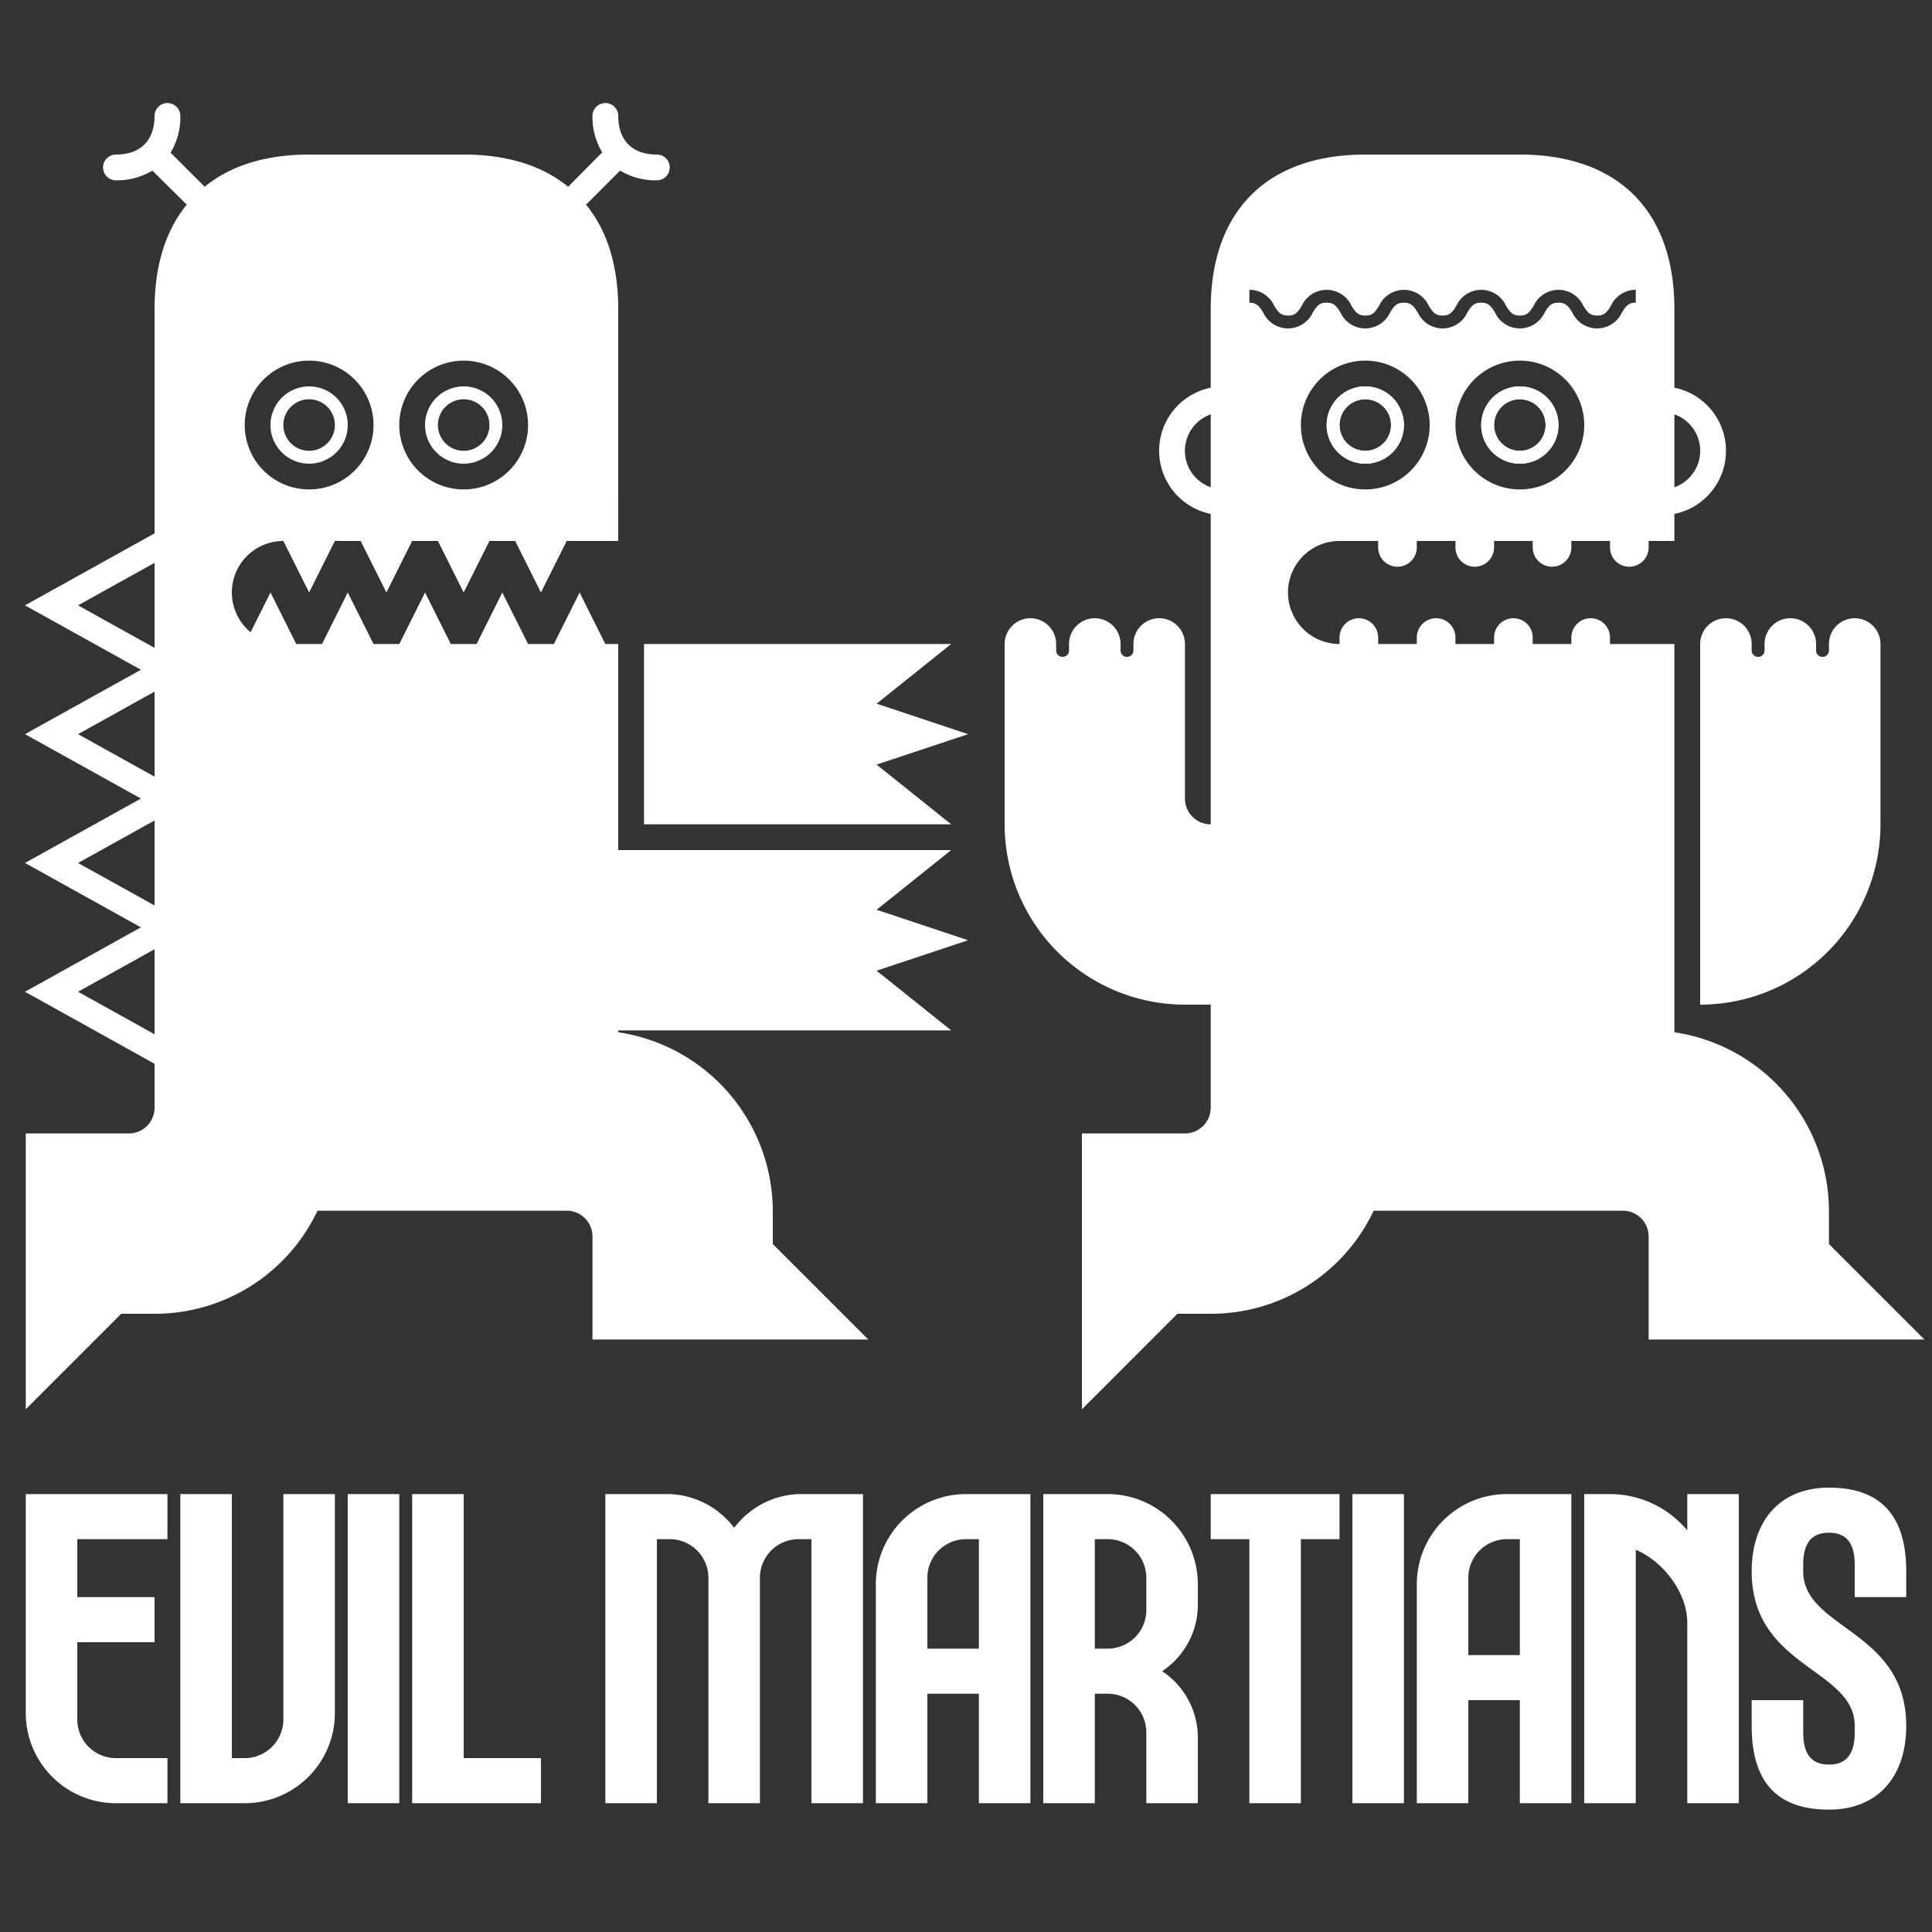 <svg xmlns="http://www.w3.org/2000/svg" width="75" height="75" fill="#fff" viewBox="0 0 300 300"
     aria-hidden="true">
    <rect x="0" y="0" width="300" height="300" fill="#333333" stroke="none"/>
    <g fill="#fff">
        <path
                d="M4 266a14.002 14.002 0 0 0 14 14h8v-7h-8a6 6 0 0 1-6-6v-12h12v-7H12v-9h14v-7H4v34zm40 1a6.002 6.002 0 0 1-6 6h-2v-41h-8v48h10a14.002 14.002 0 0 0 14-14v-34h-8v35zm18-35h-8v48h8v-48zm10 0h-8v48h20v-7H72v-41zm42 5.24a13.172 13.172 0 0 0-10-5.24H94v48h8v-41h2c1.591 0 3.117.632 4.243 1.757A6.003 6.003 0 0 1 110 245v35h8v-35c0-1.591.632-3.117 1.757-4.243A6.003 6.003 0 0 1 124 239h2v41h8v-48h-10a13.176 13.176 0 0 0-10 5.24zm22 8.76v34h8v-17h8v17h8v-48h-10a13.996 13.996 0 0 0-9.899 4.101A13.996 13.996 0 0 0 136 246zm16 10h-8v-11c0-1.591.632-3.117 1.757-4.243A6.003 6.003 0 0 1 150 239h2v17zm20-24h-10v48h8v-17h2c1.591 0 3.117.632 4.243 1.757A6.003 6.003 0 0 1 178 269v11h8v-10a12.401 12.401 0 0 0-5.54-10.5A12.401 12.401 0 0 0 186 249v-3c0-3.713-1.475-7.274-4.101-9.899A13.996 13.996 0 0 0 172 232zm6 18a6.003 6.003 0 0 1-1.757 4.243A6.003 6.003 0 0 1 172 256h-2v-17h2c1.591 0 3.117.632 4.243 1.757A6.003 6.003 0 0 1 178 245v5zm10-11h6v41h8v-41h6v-7h-20v7zm30-7h-8v48h8v-48zm2 14v34h8v-16h8v16h8v-48h-10a13.996 13.996 0 0 0-9.899 4.101A13.996 13.996 0 0 0 220 246zm16 11h-8v-12c0-1.591.632-3.117 1.757-4.243A6.003 6.003 0 0 1 234 239h2v18zm26-19.36a15.64 15.64 0 0 0-12-5.64h-4v48h8v-39.35c4.12 1.71 8 6.53 8 11.35v28h8v-48h-8v5.64zM296 248v-4c0-9-4.28-13-12-13s-12 5.28-12 13c0 15 16 15.06 16 24v1c0 3-1 5-4 5s-4-2-4-5v-5h-8v4c0 9.08 4.28 13 12 13s12-5.28 12-13c0-14.94-16-15-16-24v-1c0-3 1-5 4-5s4 2 4 5v5h8zM100 100v28h47.7l-11.58-9.27 14.2-4.73-14.2-4.73L147.7 100H100zM48 72a6 6 0 0 0 3.333-1.011 6 6 0 0 0 2.21-2.693 6 6 0 0 0 .342-3.467 6 6 0 0 0-1.642-3.072 6 6 0 0 0-3.073-1.642 6 6 0 0 0-3.466.342 6 6 0 0 0-2.693 2.21A6 6 0 0 0 42 66a6 6 0 0 0 6 6zm0-10a4 4 0 0 1 2.222.674 4 4 0 0 1 1.473 1.795 4 4 0 0 1 .228 2.311 4 4 0 0 1-1.095 2.048 4 4 0 0 1-2.048 1.095 3.999 3.999 0 0 1-2.31-.227 4 4 0 0 1-1.796-1.474A4 4 0 0 1 44 66a4 4 0 0 1 1.172-2.828A4 4 0 0 1 48 62zm24 10a6 6 0 0 0 3.333-1.011 6 6 0 0 0 2.21-2.693 6 6 0 0 0 .342-3.467 6 6 0 0 0-1.642-3.072 6 6 0 0 0-3.072-1.642 6 6 0 0 0-3.467.342 6 6 0 0 0-2.693 2.21A6 6 0 0 0 66 66a6 6 0 0 0 6 6zm0-10a4 4 0 0 1 2.222.674 4 4 0 0 1 1.474 1.795 4 4 0 0 1 .227 2.311 4 4 0 0 1-1.095 2.048 4 4 0 0 1-2.048 1.095 3.999 3.999 0 0 1-2.31-.227 4 4 0 0 1-1.796-1.474A4 4 0 0 1 68 66a4 4 0 0 1 1.172-2.828A4 4 0 0 1 72 62z"></path>
        <path
                d="M136.12 141.27 147.7 132H96v-32h-2l-4-8-4 8h-4l-4-8-4 8h-4l-4-8-4 8h-4l-4-8-4 8h-4l-4-8-3.09 6.17a8 8 0 0 1-2.622-4.052 8 8 0 0 1 .185-4.822 8 8 0 0 1 2.926-3.839 8 8 0 0 1 4.6-1.457l4 8 4-8h4l4 8 4-8h4l4 8 4-8h4l4 8 4-8h8V48c0-6.75-1.72-12.22-5-16.22l5.29-5.29A10.61 10.61 0 0 0 102 28a2 2 0 0 0 1.414-3.414A2 2 0 0 0 102 24c-3.81 0-6-2.19-6-6a2 2 0 0 0-.586-1.414A2 2 0 0 0 92 18a10.61 10.61 0 0 0 1.51 5.66L88.22 29c-4-3.28-9.47-5-16.22-5H48c-6.75 0-12.22 1.72-16.22 5l-5.29-5.29A10.61 10.61 0 0 0 28 18a2 2 0 0 0-.586-1.414A2 2 0 0 0 24 18c0 3.81-2.19 6-6 6a2 2 0 0 0-1.414.586A2 2 0 0 0 18 28a10.61 10.61 0 0 0 5.66-1.51L29 31.78c-3.28 4-5 9.47-5 16.22v34.82L3.88 94l18 10-18 10 18 10-18 10 18 10-18 10L24 165.18V172a3.998 3.998 0 0 1-4 4H4v42.83L18.83 204H24a27.914 27.914 0 0 0 14.975-4.323A27.915 27.915 0 0 0 49.3 188H88a3.997 3.997 0 0 1 4 4v16h42.83L120 193.17V188a28.13 28.13 0 0 0-24-27.71V160h51.7l-11.58-9.27 14.2-4.73-14.2-4.73zM72 56a10 10 0 0 1 9.239 6.173 10 10 0 0 1 .569 5.778 10 10 0 0 1-2.737 5.12 10.001 10.001 0 0 1-5.12 2.737 10 10 0 0 1-5.778-.57 10 10 0 0 1-4.488-3.682A10 10 0 0 1 62 66a10 10 0 0 1 10-10zm-24 0a10 10 0 0 1 9.239 6.173 10 10 0 0 1 .569 5.778 10 10 0 0 1-2.737 5.12 10 10 0 0 1-5.12 2.737 10 10 0 0 1-5.778-.57 10 10 0 0 1-4.488-3.682A10 10 0 0 1 38 66a10 10 0 0 1 10-10zM24 160.6 12.12 154 24 147.4v13.2zm0-20L12.12 134 24 127.4v13.2zm0-20L12.12 114 24 107.4v13.2zm0-20L12.12 94 24 87.4v13.2zM236 72a5.996 5.996 0 0 0 3.333-1.011 5.997 5.997 0 0 0 2.21-2.693 6.005 6.005 0 0 0-1.3-6.539 6.002 6.002 0 0 0-9.232.91A6.002 6.002 0 0 0 230 66a6 6 0 0 0 6 6zm0-10a4 4 0 0 1 2.222.674 4.002 4.002 0 0 1 1.474 1.795c.302.731.381 1.535.227 2.311a3.993 3.993 0 0 1-1.095 2.048 3.998 3.998 0 0 1-6.154-.606 4.004 4.004 0 0 1 .498-5.05A3.998 3.998 0 0 1 236 62zm-24 10a5.996 5.996 0 0 0 3.333-1.011 5.997 5.997 0 0 0 2.21-2.693 6.005 6.005 0 0 0-1.3-6.539 6.002 6.002 0 0 0-9.232.91A6.002 6.002 0 0 0 206 66a6 6 0 0 0 6 6zm0-10a4 4 0 0 1 2.222.674 4.002 4.002 0 0 1 1.474 1.795c.302.731.381 1.535.227 2.311a3.993 3.993 0 0 1-1.095 2.048 3.998 3.998 0 0 1-6.154-.606 4.004 4.004 0 0 1 .498-5.05A3.998 3.998 0 0 1 212 62z"></path>
        <path
                d="M236 72a5.996 5.996 0 0 0 3.333-1.011 5.997 5.997 0 0 0 2.21-2.693 6.005 6.005 0 0 0-1.3-6.539 6.002 6.002 0 0 0-9.232.91A6.002 6.002 0 0 0 230 66a6 6 0 0 0 6 6zm0-10a4 4 0 0 1 2.222.674 4.002 4.002 0 0 1 1.474 1.795c.302.731.381 1.535.227 2.311a3.993 3.993 0 0 1-1.095 2.048 3.998 3.998 0 0 1-6.154-.606 4.004 4.004 0 0 1 .498-5.05A3.998 3.998 0 0 1 236 62zm-24 10a5.996 5.996 0 0 0 3.333-1.011 5.997 5.997 0 0 0 2.21-2.693 6.005 6.005 0 0 0-1.3-6.539 6.002 6.002 0 0 0-9.232.91A6.002 6.002 0 0 0 206 66a6 6 0 0 0 6 6zm0-10a4 4 0 0 1 2.222.674 4.002 4.002 0 0 1 1.474 1.795c.302.731.381 1.535.227 2.311a3.993 3.993 0 0 1-1.095 2.048 3.998 3.998 0 0 1-6.154-.606 4.004 4.004 0 0 1 .498-5.05A3.998 3.998 0 0 1 212 62z"></path>
        <path
                d="M298.83 208 284 193.17V188a28.128 28.128 0 0 0-24-27.71V100h-10v-1a2.999 2.999 0 0 0-5.121-2.121A2.999 2.999 0 0 0 244 99v1h-6v-1a2.999 2.999 0 0 0-5.121-2.121A2.999 2.999 0 0 0 232 99v1h-6v-1a2.999 2.999 0 0 0-5.121-2.121A2.999 2.999 0 0 0 220 99v1h-6v-1a2.999 2.999 0 0 0-5.121-2.121A2.999 2.999 0 0 0 208 99v1a8 8 0 1 1 0-16h6v1a2.999 2.999 0 0 0 5.121 2.121A2.999 2.999 0 0 0 220 85v-1h6v1a2.999 2.999 0 0 0 5.121 2.121A2.999 2.999 0 0 0 232 85v-1h6v1a2.999 2.999 0 0 0 5.121 2.121A2.999 2.999 0 0 0 244 85v-1h6v1a2.999 2.999 0 0 0 5.121 2.121A2.999 2.999 0 0 0 256 85v-1h4v-4.2a10 10 0 0 0 0-19.6V48c0-15.25-8.75-24-24-24h-24c-15.25 0-24 8.75-24 24v12.2a10 10 0 0 0 0 19.6V128a3.995 3.995 0 0 1-2.828-1.172A3.995 3.995 0 0 1 184 124v-24c0-1.06-.421-2.078-1.172-2.828A3.998 3.998 0 0 0 180 96a3.998 3.998 0 0 0-4 4v1a.997.997 0 0 1-1 1 .997.997 0 0 1-1-1v-1c0-1.06-.421-2.078-1.172-2.828A3.998 3.998 0 0 0 170 96a3.998 3.998 0 0 0-4 4v1a.997.997 0 0 1-1 1 .997.997 0 0 1-1-1v-1c0-1.06-.421-2.078-1.172-2.828A3.998 3.998 0 0 0 160 96a3.998 3.998 0 0 0-4 4v28a28 28 0 0 0 28 28h4v16a3.995 3.995 0 0 1-1.172 2.828A3.995 3.995 0 0 1 184 176h-16v42.83L182.83 204H188a27.918 27.918 0 0 0 25.3-16H252c1.061 0 2.078.421 2.828 1.172A3.995 3.995 0 0 1 256 192v16h42.83zM260 64.34a6 6 0 0 1 2.905 2.192 6.001 6.001 0 0 1 0 6.936A6 6 0 0 1 260 75.66V64.34zm-72 11.32a6 6 0 0 1-2.905-2.192 6.001 6.001 0 0 1 0-6.936A6 6 0 0 1 188 64.34v11.32zm24 .34a10.002 10.002 0 0 1-9.239-6.173 9.998 9.998 0 0 1-.569-5.778 9.998 9.998 0 0 1 13.635-7.288A10.003 10.003 0 0 1 222 66a10.002 10.002 0 0 1-10 10zm24 0a10.002 10.002 0 0 1-9.239-6.173 9.998 9.998 0 0 1-.569-5.778 9.998 9.998 0 0 1 13.635-7.288A10.003 10.003 0 0 1 246 66a10.002 10.002 0 0 1-10 10zm-39.85-27.47c-.64-1-1-1.53-2.15-1.53v-2a4.223 4.223 0 0 1 2.289.668 4.222 4.222 0 0 1 1.561 1.802c.64 1 1 1.53 2.15 1.53s1.51-.5 2.15-1.53a4.234 4.234 0 0 1 1.565-1.795 4.238 4.238 0 0 1 2.285-.669c.81 0 1.603.232 2.285.669a4.234 4.234 0 0 1 1.565 1.795c.64 1 1 1.53 2.15 1.53s1.51-.5 2.15-1.53a4.234 4.234 0 0 1 1.565-1.795 4.238 4.238 0 0 1 2.285-.669c.81 0 1.603.232 2.285.669a4.234 4.234 0 0 1 1.565 1.795c.64 1 1 1.53 2.15 1.53s1.51-.5 2.15-1.53a4.234 4.234 0 0 1 1.565-1.795 4.238 4.238 0 0 1 2.285-.669c.81 0 1.603.232 2.285.669a4.234 4.234 0 0 1 1.565 1.795c.64 1 1 1.53 2.15 1.53s1.51-.5 2.15-1.53a4.234 4.234 0 0 1 1.565-1.795 4.238 4.238 0 0 1 2.285-.669c.81 0 1.603.232 2.285.669a4.234 4.234 0 0 1 1.565 1.795c.64 1 1 1.53 2.15 1.53s1.51-.5 2.15-1.53A4.222 4.222 0 0 1 254 45v2c-1.14 0-1.51.5-2.15 1.53a4.234 4.234 0 0 1-1.565 1.795 4.238 4.238 0 0 1-4.57 0 4.234 4.234 0 0 1-1.565-1.795c-.64-1-1-1.53-2.15-1.53s-1.51.5-2.15 1.53a4.234 4.234 0 0 1-1.565 1.795 4.238 4.238 0 0 1-4.57 0 4.234 4.234 0 0 1-1.565-1.795c-.64-1-1-1.53-2.15-1.53s-1.51.5-2.15 1.53a4.234 4.234 0 0 1-1.565 1.795 4.238 4.238 0 0 1-4.57 0 4.234 4.234 0 0 1-1.565-1.795c-.64-1-1-1.53-2.15-1.53s-1.51.5-2.15 1.53a4.234 4.234 0 0 1-1.565 1.795 4.238 4.238 0 0 1-4.57 0 4.234 4.234 0 0 1-1.565-1.795c-.64-1-1-1.53-2.15-1.53s-1.51.5-2.15 1.53a4.234 4.234 0 0 1-1.565 1.795 4.238 4.238 0 0 1-4.57 0 4.234 4.234 0 0 1-1.565-1.795z"></path>
        <path
                d="M264 156a28 28 0 0 0 28-28v-28c0-1.06-.421-2.078-1.172-2.828A3.998 3.998 0 0 0 288 96a3.998 3.998 0 0 0-4 4v1a.997.997 0 0 1-1 1 .997.997 0 0 1-1-1v-1c0-1.06-.421-2.078-1.172-2.828A3.998 3.998 0 0 0 278 96a3.998 3.998 0 0 0-4 4v1a.997.997 0 0 1-1 1 .997.997 0 0 1-1-1v-1c0-1.06-.421-2.078-1.172-2.828A3.998 3.998 0 0 0 268 96a3.998 3.998 0 0 0-4 4v56z"></path>
    </g>
</svg>